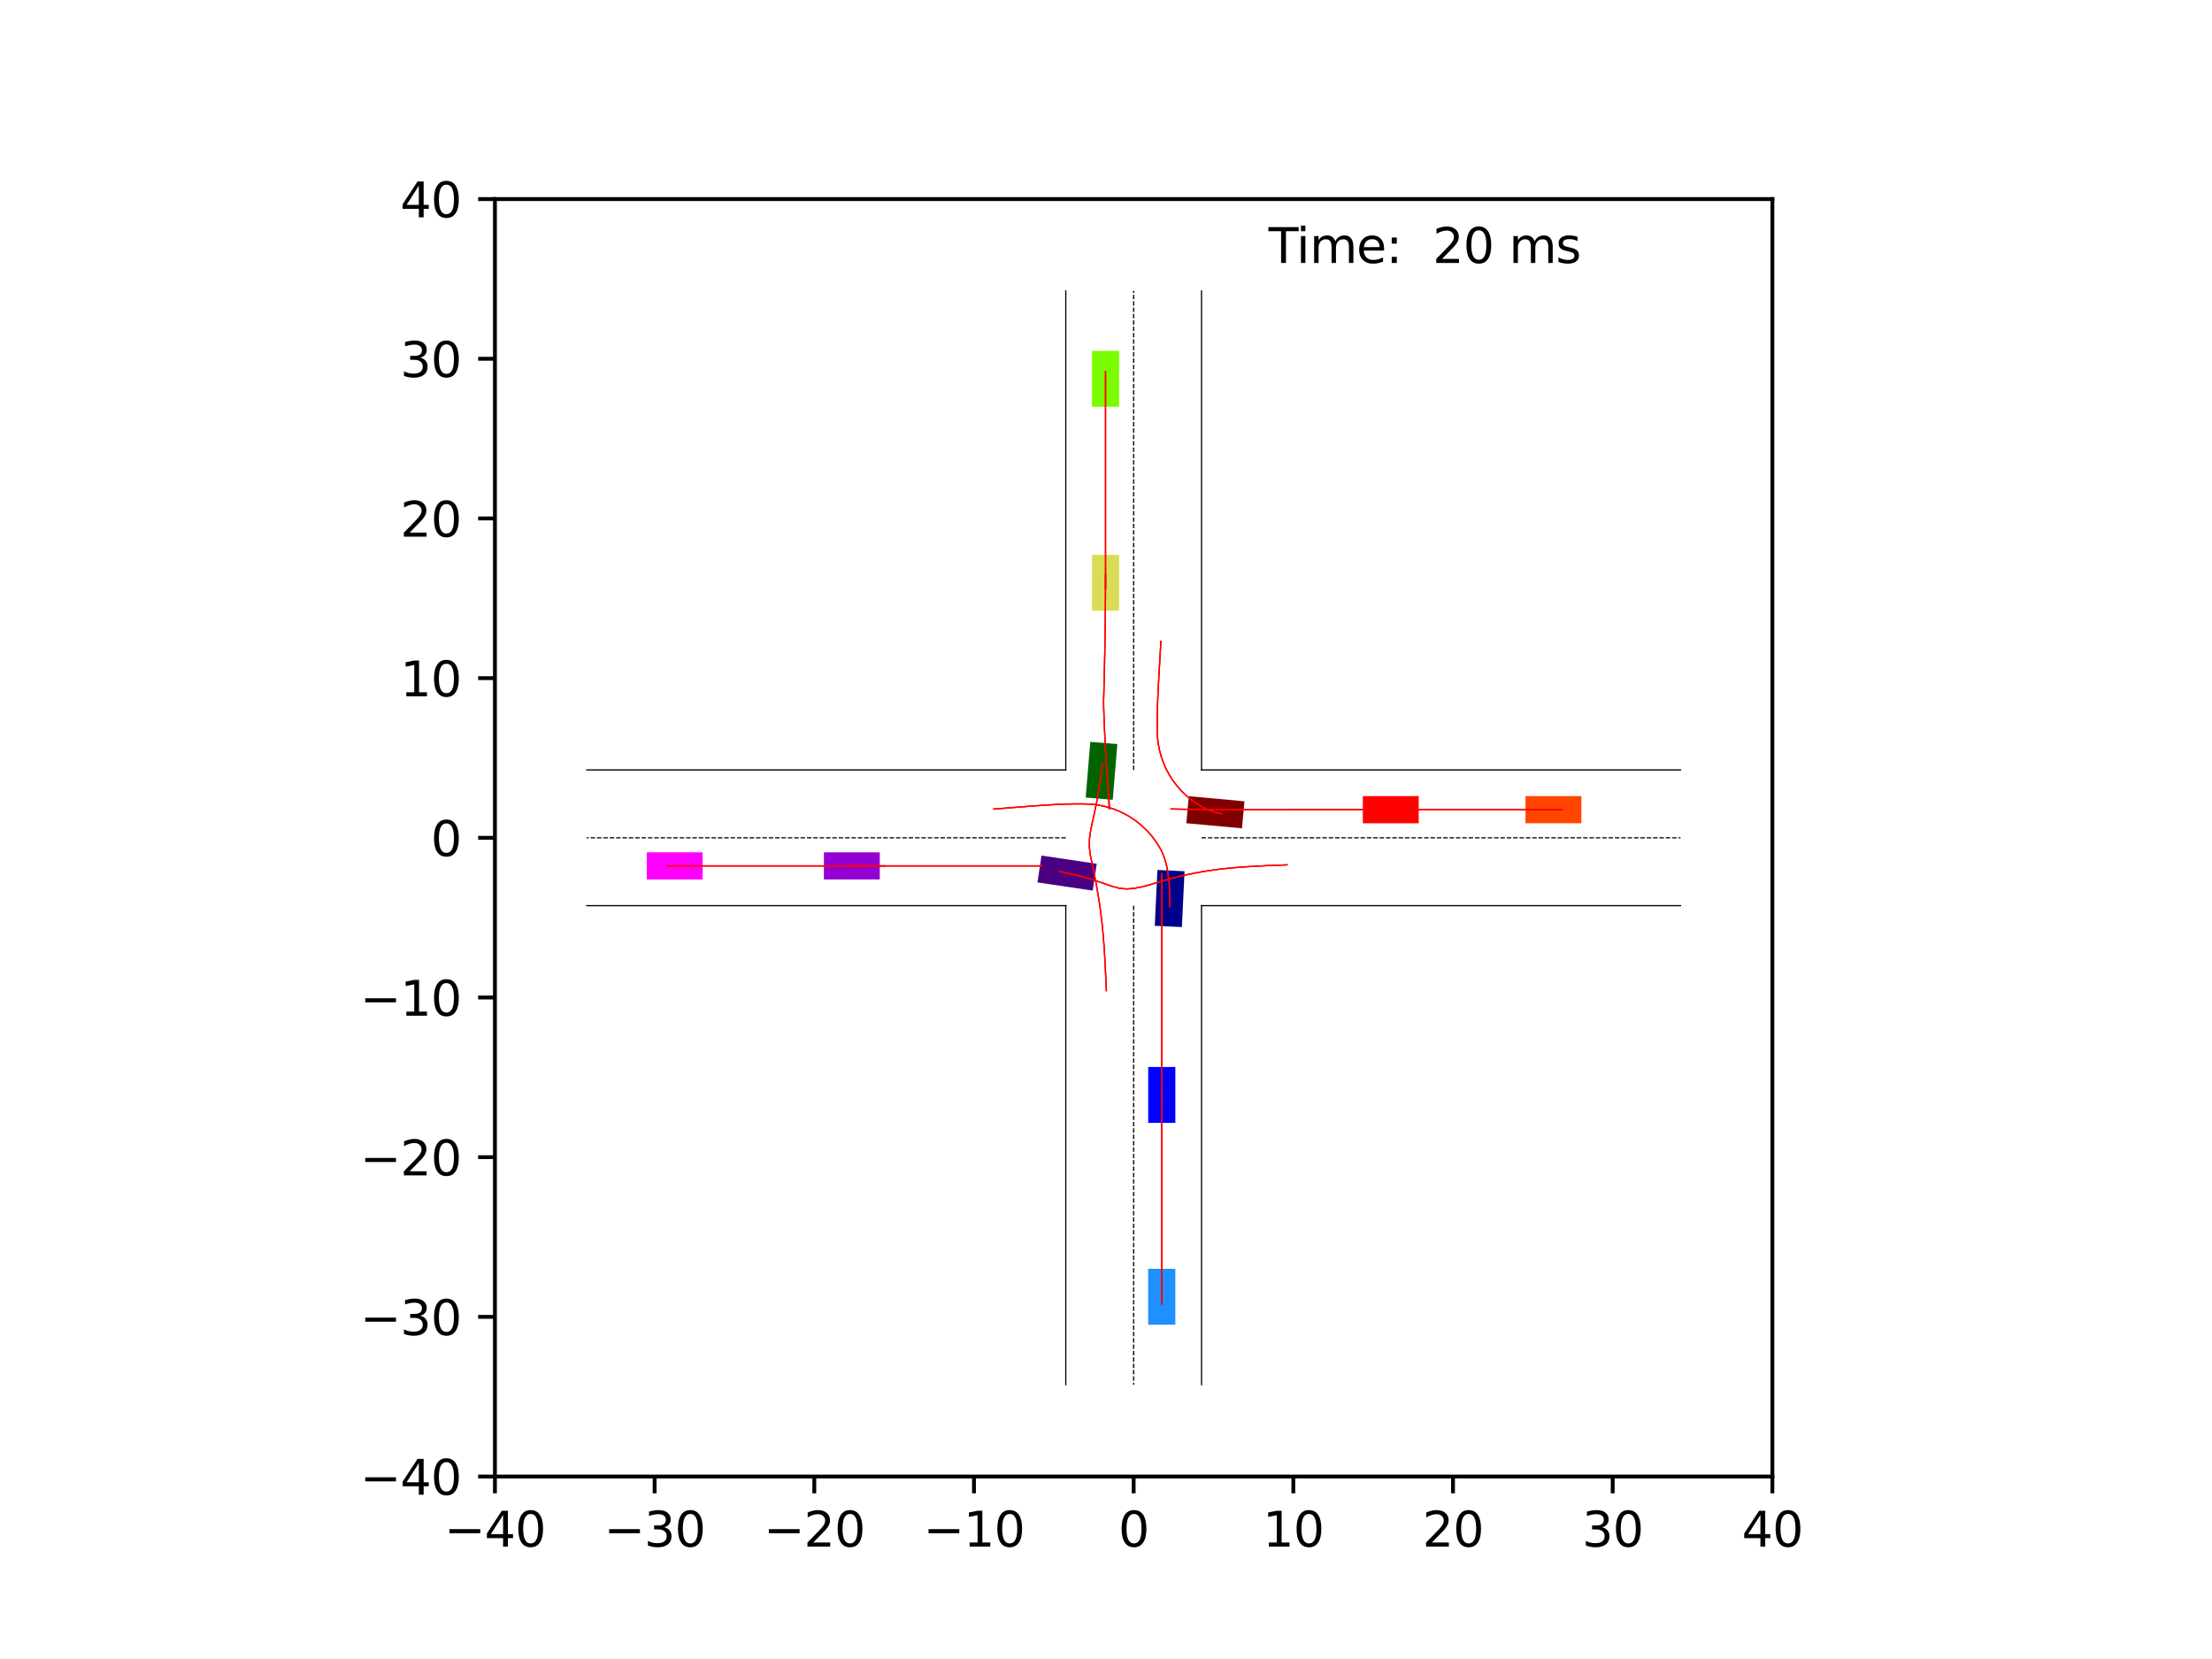 <?xml version="1.0" encoding="utf-8" standalone="no"?>
<!DOCTYPE svg PUBLIC "-//W3C//DTD SVG 1.1//EN"
  "http://www.w3.org/Graphics/SVG/1.1/DTD/svg11.dtd">
<svg xmlns:xlink="http://www.w3.org/1999/xlink" width="460.8pt" height="345.6pt" viewBox="0 0 460.8 345.6" xmlns="http://www.w3.org/2000/svg" version="1.1">
 <defs>
  <style type="text/css">*{stroke-linejoin: round; stroke-linecap: butt}</style>
 </defs>
 <g id="figure_1">
  <g id="patch_1">
   <path d="M 0 345.6 
L 460.8 345.6 
L 460.8 0 
L 0 0 
z
" style="fill: #ffffff"/>
  </g>
  <g id="axes_1">
   <g id="patch_2">
    <path d="M 103.104 307.584 
L 369.216 307.584 
L 369.216 41.472 
L 103.104 41.472 
z
" style="fill: #ffffff"/>
   </g>
   <g id="patch_3">
    <path d="M 246.208 193.126 
L 246.761 181.497 
L 241.112 181.228 
L 240.559 192.858 
z
" clip-path="url(#p0753c18b42)" style="fill: #00008b"/>
   </g>
   <g id="patch_4">
    <path d="M 259.244 166.923 
L 247.649 165.865 
L 247.136 171.497 
L 258.73 172.554 
z
" clip-path="url(#p0753c18b42)" style="fill: #800000"/>
   </g>
   <g id="patch_5">
    <path d="M 227.128 154.54 
L 226.167 166.143 
L 231.803 166.61 
L 232.764 155.007 
z
" clip-path="url(#p0753c18b42)" style="fill: #006400"/>
   </g>
   <g id="patch_6">
    <path d="M 216.125 183.821 
L 227.641 185.533 
L 228.473 179.939 
L 216.957 178.228 
z
" clip-path="url(#p0753c18b42)" style="fill: #4b0082"/>
   </g>
   <g id="patch_7">
    <path d="M 244.843 233.914 
L 244.843 222.271 
L 239.188 222.271 
L 239.188 233.914 
z
" clip-path="url(#p0753c18b42)" style="fill: #0000ff"/>
   </g>
   <g id="patch_8">
    <path d="M 295.545 165.845 
L 283.903 165.846 
L 283.904 171.501 
L 295.546 171.5 
z
" clip-path="url(#p0753c18b42)" style="fill: #ff0000"/>
   </g>
   <g id="patch_9">
    <path d="M 227.486 115.579 
L 227.462 127.221 
L 233.117 127.233 
L 233.141 115.591 
z
" clip-path="url(#p0753c18b42)" style="fill: #dbdc56"/>
   </g>
   <g id="patch_10">
    <path d="M 171.634 183.211 
L 183.276 183.211 
L 183.276 177.556 
L 171.634 177.556 
z
" clip-path="url(#p0753c18b42)" style="fill: #9400d3"/>
   </g>
   <g id="patch_11">
    <path d="M 244.843 275.958 
L 244.843 264.316 
L 239.188 264.316 
L 239.188 275.958 
z
" clip-path="url(#p0753c18b42)" style="fill: #1e90ff"/>
   </g>
   <g id="patch_12">
    <path d="M 329.426 165.845 
L 317.784 165.845 
L 317.784 171.5 
L 329.426 171.5 
z
" clip-path="url(#p0753c18b42)" style="fill: #ff4500"/>
   </g>
   <g id="patch_13">
    <path d="M 227.477 73.098 
L 227.477 84.74 
L 233.132 84.74 
L 233.132 73.098 
z
" clip-path="url(#p0753c18b42)" style="fill: #7cfc00"/>
   </g>
   <g id="patch_14">
    <path d="M 134.73 183.211 
L 146.372 183.211 
L 146.372 177.556 
L 134.73 177.556 
z
" clip-path="url(#p0753c18b42)" style="fill: #ff00ff"/>
   </g>
   <g id="matplotlib.axis_1">
    <g id="xtick_1">
     <g id="line2d_1">
      <defs>
       <path id="m4c97e1455d" d="M 0 0 
L 0 3.5 
" style="stroke: #000000; stroke-width: 0.8"/>
      </defs>
      <g>
       <use xlink:href="#m4c97e1455d" x="103.104" y="307.584" style="stroke: #000000; stroke-width: 0.8"/>
      </g>
     </g>
     <g id="text_1">
      <!-- −40 -->
      <g transform="translate(92.552 322.182) scale(0.1 -0.1)">
       <defs>
        <path id="DejaVuSans-2212" d="M 678 2272 
L 4684 2272 
L 4684 1741 
L 678 1741 
L 678 2272 
z
" transform="scale(0.016)"/>
        <path id="DejaVuSans-34" d="M 2419 4116 
L 825 1625 
L 2419 1625 
L 2419 4116 
z
M 2253 4666 
L 3047 4666 
L 3047 1625 
L 3713 1625 
L 3713 1100 
L 3047 1100 
L 3047 0 
L 2419 0 
L 2419 1100 
L 313 1100 
L 313 1709 
L 2253 4666 
z
" transform="scale(0.016)"/>
        <path id="DejaVuSans-30" d="M 2034 4250 
Q 1547 4250 1301 3770 
Q 1056 3291 1056 2328 
Q 1056 1369 1301 889 
Q 1547 409 2034 409 
Q 2525 409 2770 889 
Q 3016 1369 3016 2328 
Q 3016 3291 2770 3770 
Q 2525 4250 2034 4250 
z
M 2034 4750 
Q 2819 4750 3233 4129 
Q 3647 3509 3647 2328 
Q 3647 1150 3233 529 
Q 2819 -91 2034 -91 
Q 1250 -91 836 529 
Q 422 1150 422 2328 
Q 422 3509 836 4129 
Q 1250 4750 2034 4750 
z
" transform="scale(0.016)"/>
       </defs>
       <use xlink:href="#DejaVuSans-2212"/>
       <use xlink:href="#DejaVuSans-34" x="83.789"/>
       <use xlink:href="#DejaVuSans-30" x="147.412"/>
      </g>
     </g>
    </g>
    <g id="xtick_2">
     <g id="line2d_2">
      <g>
       <use xlink:href="#m4c97e1455d" x="136.368" y="307.584" style="stroke: #000000; stroke-width: 0.8"/>
      </g>
     </g>
     <g id="text_2">
      <!-- −30 -->
      <g transform="translate(125.816 322.182) scale(0.1 -0.1)">
       <defs>
        <path id="DejaVuSans-33" d="M 2597 2516 
Q 3050 2419 3304 2112 
Q 3559 1806 3559 1356 
Q 3559 666 3084 287 
Q 2609 -91 1734 -91 
Q 1441 -91 1130 -33 
Q 819 25 488 141 
L 488 750 
Q 750 597 1062 519 
Q 1375 441 1716 441 
Q 2309 441 2620 675 
Q 2931 909 2931 1356 
Q 2931 1769 2642 2001 
Q 2353 2234 1838 2234 
L 1294 2234 
L 1294 2753 
L 1863 2753 
Q 2328 2753 2575 2939 
Q 2822 3125 2822 3475 
Q 2822 3834 2567 4026 
Q 2313 4219 1838 4219 
Q 1578 4219 1281 4162 
Q 984 4106 628 3988 
L 628 4550 
Q 988 4650 1302 4700 
Q 1616 4750 1894 4750 
Q 2613 4750 3031 4423 
Q 3450 4097 3450 3541 
Q 3450 3153 3228 2886 
Q 3006 2619 2597 2516 
z
" transform="scale(0.016)"/>
       </defs>
       <use xlink:href="#DejaVuSans-2212"/>
       <use xlink:href="#DejaVuSans-33" x="83.789"/>
       <use xlink:href="#DejaVuSans-30" x="147.412"/>
      </g>
     </g>
    </g>
    <g id="xtick_3">
     <g id="line2d_3">
      <g>
       <use xlink:href="#m4c97e1455d" x="169.632" y="307.584" style="stroke: #000000; stroke-width: 0.8"/>
      </g>
     </g>
     <g id="text_3">
      <!-- −20 -->
      <g transform="translate(159.08 322.182) scale(0.1 -0.1)">
       <defs>
        <path id="DejaVuSans-32" d="M 1228 531 
L 3431 531 
L 3431 0 
L 469 0 
L 469 531 
Q 828 903 1448 1529 
Q 2069 2156 2228 2338 
Q 2531 2678 2651 2914 
Q 2772 3150 2772 3378 
Q 2772 3750 2511 3984 
Q 2250 4219 1831 4219 
Q 1534 4219 1204 4116 
Q 875 4013 500 3803 
L 500 4441 
Q 881 4594 1212 4672 
Q 1544 4750 1819 4750 
Q 2544 4750 2975 4387 
Q 3406 4025 3406 3419 
Q 3406 3131 3298 2873 
Q 3191 2616 2906 2266 
Q 2828 2175 2409 1742 
Q 1991 1309 1228 531 
z
" transform="scale(0.016)"/>
       </defs>
       <use xlink:href="#DejaVuSans-2212"/>
       <use xlink:href="#DejaVuSans-32" x="83.789"/>
       <use xlink:href="#DejaVuSans-30" x="147.412"/>
      </g>
     </g>
    </g>
    <g id="xtick_4">
     <g id="line2d_4">
      <g>
       <use xlink:href="#m4c97e1455d" x="202.896" y="307.584" style="stroke: #000000; stroke-width: 0.8"/>
      </g>
     </g>
     <g id="text_4">
      <!-- −10 -->
      <g transform="translate(192.344 322.182) scale(0.1 -0.1)">
       <defs>
        <path id="DejaVuSans-31" d="M 794 531 
L 1825 531 
L 1825 4091 
L 703 3866 
L 703 4441 
L 1819 4666 
L 2450 4666 
L 2450 531 
L 3481 531 
L 3481 0 
L 794 0 
L 794 531 
z
" transform="scale(0.016)"/>
       </defs>
       <use xlink:href="#DejaVuSans-2212"/>
       <use xlink:href="#DejaVuSans-31" x="83.789"/>
       <use xlink:href="#DejaVuSans-30" x="147.412"/>
      </g>
     </g>
    </g>
    <g id="xtick_5">
     <g id="line2d_5">
      <g>
       <use xlink:href="#m4c97e1455d" x="236.16" y="307.584" style="stroke: #000000; stroke-width: 0.8"/>
      </g>
     </g>
     <g id="text_5">
      <!-- 0 -->
      <g transform="translate(232.979 322.182) scale(0.1 -0.1)">
       <use xlink:href="#DejaVuSans-30"/>
      </g>
     </g>
    </g>
    <g id="xtick_6">
     <g id="line2d_6">
      <g>
       <use xlink:href="#m4c97e1455d" x="269.424" y="307.584" style="stroke: #000000; stroke-width: 0.8"/>
      </g>
     </g>
     <g id="text_6">
      <!-- 10 -->
      <g transform="translate(263.062 322.182) scale(0.1 -0.1)">
       <use xlink:href="#DejaVuSans-31"/>
       <use xlink:href="#DejaVuSans-30" x="63.623"/>
      </g>
     </g>
    </g>
    <g id="xtick_7">
     <g id="line2d_7">
      <g>
       <use xlink:href="#m4c97e1455d" x="302.688" y="307.584" style="stroke: #000000; stroke-width: 0.8"/>
      </g>
     </g>
     <g id="text_7">
      <!-- 20 -->
      <g transform="translate(296.325 322.182) scale(0.1 -0.1)">
       <use xlink:href="#DejaVuSans-32"/>
       <use xlink:href="#DejaVuSans-30" x="63.623"/>
      </g>
     </g>
    </g>
    <g id="xtick_8">
     <g id="line2d_8">
      <g>
       <use xlink:href="#m4c97e1455d" x="335.952" y="307.584" style="stroke: #000000; stroke-width: 0.8"/>
      </g>
     </g>
     <g id="text_8">
      <!-- 30 -->
      <g transform="translate(329.589 322.182) scale(0.1 -0.1)">
       <use xlink:href="#DejaVuSans-33"/>
       <use xlink:href="#DejaVuSans-30" x="63.623"/>
      </g>
     </g>
    </g>
    <g id="xtick_9">
     <g id="line2d_9">
      <g>
       <use xlink:href="#m4c97e1455d" x="369.216" y="307.584" style="stroke: #000000; stroke-width: 0.8"/>
      </g>
     </g>
     <g id="text_9">
      <!-- 40 -->
      <g transform="translate(362.853 322.182) scale(0.1 -0.1)">
       <use xlink:href="#DejaVuSans-34"/>
       <use xlink:href="#DejaVuSans-30" x="63.623"/>
      </g>
     </g>
    </g>
   </g>
   <g id="matplotlib.axis_2">
    <g id="ytick_1">
     <g id="line2d_10">
      <defs>
       <path id="m8a6c96bf66" d="M 0 0 
L -3.5 0 
" style="stroke: #000000; stroke-width: 0.8"/>
      </defs>
      <g>
       <use xlink:href="#m8a6c96bf66" x="103.104" y="307.584" style="stroke: #000000; stroke-width: 0.8"/>
      </g>
     </g>
     <g id="text_10">
      <!-- −40 -->
      <g transform="translate(74.999 311.383) scale(0.1 -0.1)">
       <use xlink:href="#DejaVuSans-2212"/>
       <use xlink:href="#DejaVuSans-34" x="83.789"/>
       <use xlink:href="#DejaVuSans-30" x="147.412"/>
      </g>
     </g>
    </g>
    <g id="ytick_2">
     <g id="line2d_11">
      <g>
       <use xlink:href="#m8a6c96bf66" x="103.104" y="274.32" style="stroke: #000000; stroke-width: 0.8"/>
      </g>
     </g>
     <g id="text_11">
      <!-- −30 -->
      <g transform="translate(74.999 278.119) scale(0.1 -0.1)">
       <use xlink:href="#DejaVuSans-2212"/>
       <use xlink:href="#DejaVuSans-33" x="83.789"/>
       <use xlink:href="#DejaVuSans-30" x="147.412"/>
      </g>
     </g>
    </g>
    <g id="ytick_3">
     <g id="line2d_12">
      <g>
       <use xlink:href="#m8a6c96bf66" x="103.104" y="241.056" style="stroke: #000000; stroke-width: 0.8"/>
      </g>
     </g>
     <g id="text_12">
      <!-- −20 -->
      <g transform="translate(74.999 244.855) scale(0.1 -0.1)">
       <use xlink:href="#DejaVuSans-2212"/>
       <use xlink:href="#DejaVuSans-32" x="83.789"/>
       <use xlink:href="#DejaVuSans-30" x="147.412"/>
      </g>
     </g>
    </g>
    <g id="ytick_4">
     <g id="line2d_13">
      <g>
       <use xlink:href="#m8a6c96bf66" x="103.104" y="207.792" style="stroke: #000000; stroke-width: 0.8"/>
      </g>
     </g>
     <g id="text_13">
      <!-- −10 -->
      <g transform="translate(74.999 211.591) scale(0.1 -0.1)">
       <use xlink:href="#DejaVuSans-2212"/>
       <use xlink:href="#DejaVuSans-31" x="83.789"/>
       <use xlink:href="#DejaVuSans-30" x="147.412"/>
      </g>
     </g>
    </g>
    <g id="ytick_5">
     <g id="line2d_14">
      <g>
       <use xlink:href="#m8a6c96bf66" x="103.104" y="174.528" style="stroke: #000000; stroke-width: 0.8"/>
      </g>
     </g>
     <g id="text_14">
      <!-- 0 -->
      <g transform="translate(89.742 178.327) scale(0.1 -0.1)">
       <use xlink:href="#DejaVuSans-30"/>
      </g>
     </g>
    </g>
    <g id="ytick_6">
     <g id="line2d_15">
      <g>
       <use xlink:href="#m8a6c96bf66" x="103.104" y="141.264" style="stroke: #000000; stroke-width: 0.8"/>
      </g>
     </g>
     <g id="text_15">
      <!-- 10 -->
      <g transform="translate(83.379 145.063) scale(0.1 -0.1)">
       <use xlink:href="#DejaVuSans-31"/>
       <use xlink:href="#DejaVuSans-30" x="63.623"/>
      </g>
     </g>
    </g>
    <g id="ytick_7">
     <g id="line2d_16">
      <g>
       <use xlink:href="#m8a6c96bf66" x="103.104" y="108" style="stroke: #000000; stroke-width: 0.8"/>
      </g>
     </g>
     <g id="text_16">
      <!-- 20 -->
      <g transform="translate(83.379 111.799) scale(0.1 -0.1)">
       <use xlink:href="#DejaVuSans-32"/>
       <use xlink:href="#DejaVuSans-30" x="63.623"/>
      </g>
     </g>
    </g>
    <g id="ytick_8">
     <g id="line2d_17">
      <g>
       <use xlink:href="#m8a6c96bf66" x="103.104" y="74.736" style="stroke: #000000; stroke-width: 0.8"/>
      </g>
     </g>
     <g id="text_17">
      <!-- 30 -->
      <g transform="translate(83.379 78.535) scale(0.1 -0.1)">
       <use xlink:href="#DejaVuSans-33"/>
       <use xlink:href="#DejaVuSans-30" x="63.623"/>
      </g>
     </g>
    </g>
    <g id="ytick_9">
     <g id="line2d_18">
      <g>
       <use xlink:href="#m8a6c96bf66" x="103.104" y="41.472" style="stroke: #000000; stroke-width: 0.8"/>
      </g>
     </g>
     <g id="text_18">
      <!-- 40 -->
      <g transform="translate(83.379 45.271) scale(0.1 -0.1)">
       <use xlink:href="#DejaVuSans-34"/>
       <use xlink:href="#DejaVuSans-30" x="63.623"/>
      </g>
     </g>
    </g>
   </g>
   <g id="line2d_19">
    <path d="M 250.297 288.457 
L 250.297 188.665 
" clip-path="url(#p0753c18b42)" style="fill: none; stroke: #000000; stroke-width: 0.25; stroke-linecap: square"/>
   </g>
   <g id="line2d_20">
    <path d="M 250.297 188.665 
L 350.089 188.665 
" clip-path="url(#p0753c18b42)" style="fill: none; stroke: #000000; stroke-width: 0.25; stroke-linecap: square"/>
   </g>
   <g id="line2d_21">
    <path d="M 350.089 160.391 
L 250.297 160.391 
" clip-path="url(#p0753c18b42)" style="fill: none; stroke: #000000; stroke-width: 0.25; stroke-linecap: square"/>
   </g>
   <g id="line2d_22">
    <path d="M 250.297 160.391 
L 250.297 60.599 
" clip-path="url(#p0753c18b42)" style="fill: none; stroke: #000000; stroke-width: 0.25; stroke-linecap: square"/>
   </g>
   <g id="line2d_23">
    <path d="M 222.023 60.599 
L 222.023 160.391 
" clip-path="url(#p0753c18b42)" style="fill: none; stroke: #000000; stroke-width: 0.25; stroke-linecap: square"/>
   </g>
   <g id="line2d_24">
    <path d="M 222.023 160.391 
L 122.231 160.391 
" clip-path="url(#p0753c18b42)" style="fill: none; stroke: #000000; stroke-width: 0.25; stroke-linecap: square"/>
   </g>
   <g id="line2d_25">
    <path d="M 122.231 188.665 
L 222.023 188.665 
" clip-path="url(#p0753c18b42)" style="fill: none; stroke: #000000; stroke-width: 0.25; stroke-linecap: square"/>
   </g>
   <g id="line2d_26">
    <path d="M 222.023 188.665 
L 222.023 288.457 
" clip-path="url(#p0753c18b42)" style="fill: none; stroke: #000000; stroke-width: 0.25; stroke-linecap: square"/>
   </g>
   <g id="line2d_27">
    <path d="M 250.297 174.528 
L 350.089 174.528 
" clip-path="url(#p0753c18b42)" style="fill: none; stroke-dasharray: 0.925,0.4; stroke-dashoffset: 0; stroke: #000000; stroke-width: 0.25"/>
   </g>
   <g id="line2d_28">
    <path d="M 236.16 160.391 
L 236.16 60.599 
" clip-path="url(#p0753c18b42)" style="fill: none; stroke-dasharray: 0.925,0.4; stroke-dashoffset: 0; stroke: #000000; stroke-width: 0.25"/>
   </g>
   <g id="line2d_29">
    <path d="M 222.023 174.528 
L 122.231 174.528 
" clip-path="url(#p0753c18b42)" style="fill: none; stroke-dasharray: 0.925,0.4; stroke-dashoffset: 0; stroke: #000000; stroke-width: 0.25"/>
   </g>
   <g id="line2d_30">
    <path d="M 236.16 188.665 
L 236.16 288.457 
" clip-path="url(#p0753c18b42)" style="fill: none; stroke-dasharray: 0.925,0.4; stroke-dashoffset: 0; stroke: #000000; stroke-width: 0.25"/>
   </g>
   <g id="line2d_31">
    <path d="M 243.636 188.864 
L 243.663 187.177 
L 243.639 185.489 
L 243.543 183.802 
L 243.355 182.121 
L 243.052 180.456 
L 242.605 178.824 
L 241.974 177.252 
L 241.122 175.789 
L 240.139 174.412 
L 239.033 173.133 
L 237.814 171.962 
L 236.493 170.909 
L 235.081 169.983 
L 233.59 169.193 
L 232.033 168.545 
L 230.424 168.045 
L 228.777 167.696 
L 227.106 167.5 
L 225.425 167.458 
L 223.745 167.462 
L 222.067 167.502 
L 220.391 167.572 
L 218.717 167.664 
L 217.045 167.773 
L 215.374 167.893 
L 213.704 168.019 
L 212.035 168.149 
L 210.366 168.28 
L 208.698 168.411 
L 207.03 168.546 
" clip-path="url(#p0753c18b42)" style="fill: none; stroke: #ff0000; stroke-opacity: 0.2; stroke-width: 0.25; stroke-linecap: square"/>
   </g>
   <g id="line2d_32">
    <path d="M 243.636 188.864 
L 243.662 187.177 
L 243.638 185.489 
L 243.542 183.802 
L 243.354 182.121 
L 243.051 180.456 
L 242.604 178.824 
L 241.973 177.252 
L 241.121 175.789 
L 240.138 174.412 
L 239.032 173.133 
L 237.813 171.962 
L 236.492 170.91 
L 235.08 169.984 
L 233.589 169.194 
L 232.032 168.546 
L 230.423 168.045 
L 228.776 167.696 
L 227.105 167.501 
L 225.424 167.458 
L 223.744 167.462 
L 222.066 167.501 
L 220.39 167.571 
L 218.716 167.663 
L 217.044 167.771 
L 215.373 167.89 
L 213.703 168.016 
L 212.034 168.145 
L 210.366 168.276 
L 208.697 168.406 
L 207.029 168.54 
" clip-path="url(#p0753c18b42)" style="fill: none; stroke: #ff0000; stroke-opacity: 0.4; stroke-width: 0.25; stroke-linecap: square"/>
   </g>
   <g id="line2d_33">
    <path d="M 243.636 188.864 
L 243.661 187.177 
L 243.638 185.489 
L 243.542 183.802 
L 243.354 182.121 
L 243.05 180.456 
L 242.604 178.823 
L 241.973 177.252 
L 241.122 175.789 
L 240.139 174.411 
L 239.033 173.132 
L 237.814 171.961 
L 236.493 170.91 
L 235.08 169.985 
L 233.588 169.196 
L 232.031 168.548 
L 230.422 168.048 
L 228.775 167.698 
L 227.104 167.502 
L 225.424 167.46 
L 223.744 167.463 
L 222.066 167.502 
L 220.39 167.572 
L 218.716 167.663 
L 217.044 167.771 
L 215.373 167.89 
L 213.703 168.016 
L 212.034 168.146 
L 210.366 168.276 
L 208.698 168.407 
L 207.03 168.539 
" clip-path="url(#p0753c18b42)" style="fill: none; stroke: #ff0000; stroke-opacity: 0.6; stroke-width: 0.25; stroke-linecap: square"/>
   </g>
   <g id="line2d_34">
    <path d="M 243.636 188.864 
L 243.661 187.177 
L 243.637 185.489 
L 243.541 183.802 
L 243.353 182.121 
L 243.05 180.456 
L 242.603 178.823 
L 241.972 177.252 
L 241.121 175.789 
L 240.139 174.411 
L 239.033 173.132 
L 237.814 171.961 
L 236.492 170.91 
L 235.078 169.986 
L 233.587 169.197 
L 232.03 168.55 
L 230.421 168.048 
L 228.774 167.698 
L 227.103 167.502 
L 225.423 167.46 
L 223.743 167.463 
L 222.065 167.503 
L 220.389 167.572 
L 218.715 167.663 
L 217.043 167.771 
L 215.373 167.89 
L 213.703 168.016 
L 212.034 168.145 
L 210.366 168.276 
L 208.697 168.406 
L 207.029 168.539 
" clip-path="url(#p0753c18b42)" style="fill: none; stroke: #ff0000; stroke-opacity: 0.8; stroke-width: 0.25; stroke-linecap: square"/>
   </g>
   <g id="line2d_35">
    <path d="M 243.636 188.864 
L 243.66 187.177 
L 243.636 185.489 
L 243.54 183.802 
L 243.352 182.121 
L 243.049 180.456 
L 242.603 178.823 
L 241.972 177.252 
L 241.121 175.789 
L 240.138 174.411 
L 239.032 173.132 
L 237.814 171.961 
L 236.492 170.909 
L 235.079 169.984 
L 233.588 169.194 
L 232.031 168.547 
L 230.423 168.046 
L 228.776 167.696 
L 227.105 167.5 
L 225.424 167.459 
L 223.744 167.462 
L 222.066 167.501 
L 220.391 167.57 
L 218.717 167.662 
L 217.045 167.77 
L 215.374 167.889 
L 213.705 168.015 
L 212.036 168.145 
L 210.367 168.275 
L 208.699 168.406 
L 207.031 168.539 
" clip-path="url(#p0753c18b42)" style="fill: none; stroke: #ff0000; stroke-width: 0.25; stroke-linecap: square"/>
   </g>
   <g id="line2d_36">
    <path d="M 254.565 169.534 
L 253.188 169.217 
L 251.843 168.789 
L 250.567 168.19 
L 249.357 167.467 
L 248.208 166.654 
L 247.126 165.755 
L 246.117 164.775 
L 245.187 163.721 
L 244.34 162.598 
L 243.583 161.412 
L 242.919 160.172 
L 242.353 158.883 
L 241.887 157.554 
L 241.524 156.192 
L 241.268 154.805 
L 241.119 153.402 
L 241.079 151.989 
L 241.071 150.576 
L 241.079 149.161 
L 241.106 147.745 
L 241.15 146.329 
L 241.207 144.913 
L 241.274 143.496 
L 241.348 142.079 
L 241.426 140.661 
L 241.507 139.243 
L 241.588 137.825 
L 241.67 136.406 
L 241.752 134.988 
L 241.836 133.569 
" clip-path="url(#p0753c18b42)" style="fill: none; stroke: #ff0000; stroke-opacity: 0.2; stroke-width: 0.25; stroke-linecap: square"/>
   </g>
   <g id="line2d_37">
    <path d="M 254.565 169.534 
L 253.188 169.215 
L 251.843 168.787 
L 250.567 168.189 
L 249.357 167.467 
L 248.208 166.654 
L 247.126 165.754 
L 246.117 164.775 
L 245.187 163.72 
L 244.341 162.597 
L 243.584 161.411 
L 242.921 160.171 
L 242.355 158.882 
L 241.889 157.553 
L 241.527 156.191 
L 241.271 154.804 
L 241.123 153.4 
L 241.084 151.988 
L 241.077 150.574 
L 241.084 149.16 
L 241.112 147.744 
L 241.157 146.328 
L 241.214 144.912 
L 241.281 143.495 
L 241.355 142.078 
L 241.433 140.66 
L 241.514 139.242 
L 241.596 137.824 
L 241.678 136.406 
L 241.76 134.987 
L 241.844 133.568 
" clip-path="url(#p0753c18b42)" style="fill: none; stroke: #ff0000; stroke-opacity: 0.4; stroke-width: 0.25; stroke-linecap: square"/>
   </g>
   <g id="line2d_38">
    <path d="M 254.565 169.534 
L 253.189 169.214 
L 251.844 168.786 
L 250.567 168.188 
L 249.358 167.465 
L 248.209 166.652 
L 247.126 165.754 
L 246.117 164.774 
L 245.186 163.72 
L 244.339 162.598 
L 243.581 161.413 
L 242.917 160.173 
L 242.35 158.885 
L 241.885 157.555 
L 241.523 156.193 
L 241.268 154.806 
L 241.12 153.403 
L 241.082 151.991 
L 241.074 150.577 
L 241.082 149.162 
L 241.109 147.747 
L 241.154 146.331 
L 241.211 144.914 
L 241.278 143.497 
L 241.351 142.08 
L 241.43 140.663 
L 241.51 139.245 
L 241.592 137.827 
L 241.674 136.408 
L 241.756 134.989 
L 241.839 133.571 
" clip-path="url(#p0753c18b42)" style="fill: none; stroke: #ff0000; stroke-opacity: 0.6; stroke-width: 0.25; stroke-linecap: square"/>
   </g>
   <g id="line2d_39">
    <path d="M 254.565 169.534 
L 253.189 169.212 
L 251.844 168.784 
L 250.567 168.186 
L 249.358 167.463 
L 248.209 166.65 
L 247.127 165.751 
L 246.117 164.772 
L 245.186 163.719 
L 244.339 162.596 
L 243.581 161.412 
L 242.917 160.172 
L 242.35 158.883 
L 241.884 157.554 
L 241.522 156.192 
L 241.267 154.805 
L 241.121 153.402 
L 241.082 151.99 
L 241.075 150.576 
L 241.082 149.161 
L 241.11 147.746 
L 241.154 146.33 
L 241.211 144.913 
L 241.278 143.496 
L 241.352 142.079 
L 241.43 140.662 
L 241.511 139.244 
L 241.593 137.825 
L 241.675 136.407 
L 241.757 134.988 
L 241.84 133.57 
" clip-path="url(#p0753c18b42)" style="fill: none; stroke: #ff0000; stroke-opacity: 0.8; stroke-width: 0.25; stroke-linecap: square"/>
   </g>
   <g id="line2d_40">
    <path d="M 254.565 169.534 
L 253.19 169.21 
L 251.844 168.782 
L 250.567 168.185 
L 249.358 167.463 
L 248.209 166.649 
L 247.127 165.751 
L 246.118 164.771 
L 245.187 163.717 
L 244.341 162.594 
L 243.583 161.409 
L 242.919 160.169 
L 242.352 158.881 
L 241.886 157.552 
L 241.524 156.19 
L 241.268 154.803 
L 241.12 153.4 
L 241.081 151.988 
L 241.074 150.574 
L 241.081 149.16 
L 241.108 147.744 
L 241.152 146.328 
L 241.209 144.912 
L 241.276 143.495 
L 241.35 142.078 
L 241.428 140.66 
L 241.509 139.242 
L 241.59 137.824 
L 241.672 136.405 
L 241.754 134.987 
L 241.837 133.568 
" clip-path="url(#p0753c18b42)" style="fill: none; stroke: #ff0000; stroke-width: 0.25; stroke-linecap: square"/>
   </g>
   <g id="line2d_41">
    <path d="M 229.656 158.996 
L 229.468 160.575 
L 229.269 162.153 
L 229.041 163.728 
L 228.783 165.298 
L 228.497 166.864 
L 228.184 168.425 
L 227.849 169.983 
L 227.499 171.539 
L 227.182 173.103 
L 226.965 174.685 
L 226.916 176.282 
L 227.081 177.872 
L 227.408 179.437 
L 227.739 181.001 
L 228.055 182.568 
L 228.356 184.137 
L 228.638 185.71 
L 228.9 187.286 
L 229.138 188.866 
L 229.352 190.449 
L 229.54 192.034 
L 229.705 193.623 
L 229.849 195.213 
L 229.973 196.805 
L 230.08 198.398 
L 230.174 199.991 
L 230.258 201.586 
L 230.335 203.18 
L 230.408 204.775 
L 230.48 206.37 
" clip-path="url(#p0753c18b42)" style="fill: none; stroke: #ff0000; stroke-opacity: 0.2; stroke-width: 0.25; stroke-linecap: square"/>
   </g>
   <g id="line2d_42">
    <path d="M 229.656 158.996 
L 229.467 160.575 
L 229.269 162.153 
L 229.041 163.728 
L 228.784 165.298 
L 228.498 166.864 
L 228.186 168.426 
L 227.853 169.984 
L 227.503 171.54 
L 227.187 173.104 
L 226.969 174.686 
L 226.92 176.283 
L 227.085 177.873 
L 227.411 179.438 
L 227.741 181.002 
L 228.057 182.568 
L 228.357 184.138 
L 228.639 185.711 
L 228.9 187.287 
L 229.139 188.867 
L 229.352 190.45 
L 229.54 192.035 
L 229.705 193.624 
L 229.847 195.214 
L 229.971 196.806 
L 230.078 198.399 
L 230.172 199.993 
L 230.255 201.587 
L 230.332 203.182 
L 230.404 204.776 
L 230.475 206.371 
" clip-path="url(#p0753c18b42)" style="fill: none; stroke: #ff0000; stroke-opacity: 0.4; stroke-width: 0.25; stroke-linecap: square"/>
   </g>
   <g id="line2d_43">
    <path d="M 229.656 158.996 
L 229.466 160.575 
L 229.268 162.153 
L 229.04 163.728 
L 228.783 165.298 
L 228.498 166.864 
L 228.186 168.426 
L 227.852 169.984 
L 227.503 171.54 
L 227.186 173.104 
L 226.969 174.686 
L 226.92 176.283 
L 227.084 177.873 
L 227.41 179.438 
L 227.74 181.002 
L 228.056 182.569 
L 228.356 184.138 
L 228.638 185.711 
L 228.9 187.287 
L 229.138 188.867 
L 229.351 190.45 
L 229.54 192.036 
L 229.705 193.624 
L 229.848 195.214 
L 229.972 196.806 
L 230.079 198.399 
L 230.173 199.993 
L 230.257 201.587 
L 230.334 203.181 
L 230.406 204.776 
L 230.478 206.371 
" clip-path="url(#p0753c18b42)" style="fill: none; stroke: #ff0000; stroke-opacity: 0.6; stroke-width: 0.25; stroke-linecap: square"/>
   </g>
   <g id="line2d_44">
    <path d="M 229.656 158.996 
L 229.466 160.575 
L 229.267 162.153 
L 229.04 163.728 
L 228.783 165.298 
L 228.498 166.864 
L 228.187 168.426 
L 227.853 169.984 
L 227.504 171.54 
L 227.188 173.104 
L 226.97 174.686 
L 226.921 176.283 
L 227.085 177.873 
L 227.41 179.438 
L 227.741 181.002 
L 228.057 182.569 
L 228.357 184.139 
L 228.639 185.712 
L 228.9 187.288 
L 229.138 188.867 
L 229.352 190.45 
L 229.54 192.036 
L 229.705 193.624 
L 229.848 195.215 
L 229.971 196.806 
L 230.079 198.399 
L 230.173 199.993 
L 230.256 201.587 
L 230.333 203.182 
L 230.405 204.776 
L 230.477 206.371 
" clip-path="url(#p0753c18b42)" style="fill: none; stroke: #ff0000; stroke-opacity: 0.8; stroke-width: 0.25; stroke-linecap: square"/>
   </g>
   <g id="line2d_45">
    <path d="M 229.656 158.996 
L 229.465 160.575 
L 229.267 162.153 
L 229.039 163.728 
L 228.783 165.298 
L 228.497 166.864 
L 228.186 168.426 
L 227.852 169.984 
L 227.504 171.54 
L 227.187 173.104 
L 226.969 174.686 
L 226.92 176.283 
L 227.084 177.873 
L 227.409 179.438 
L 227.74 181.002 
L 228.056 182.569 
L 228.356 184.139 
L 228.638 185.712 
L 228.899 187.288 
L 229.138 188.867 
L 229.351 190.45 
L 229.539 192.036 
L 229.704 193.624 
L 229.847 195.215 
L 229.971 196.806 
L 230.079 198.399 
L 230.173 199.993 
L 230.256 201.587 
L 230.333 203.182 
L 230.406 204.777 
L 230.477 206.371 
" clip-path="url(#p0753c18b42)" style="fill: none; stroke: #ff0000; stroke-width: 0.25; stroke-linecap: square"/>
   </g>
   <g id="line2d_46">
    <path d="M 220.727 181.544 
L 222.3 181.876 
L 223.871 182.224 
L 225.432 182.619 
L 226.982 183.059 
L 228.521 183.544 
L 230.048 184.067 
L 231.572 184.604 
L 233.135 185.021 
L 234.745 185.192 
L 236.357 185.039 
L 237.948 184.742 
L 239.508 184.307 
L 241.052 183.823 
L 242.606 183.376 
L 244.167 182.956 
L 245.735 182.564 
L 247.309 182.205 
L 248.889 181.88 
L 250.476 181.59 
L 252.068 181.337 
L 253.665 181.119 
L 255.265 180.934 
L 256.868 180.777 
L 258.473 180.646 
L 260.079 180.536 
L 261.685 180.443 
L 263.292 180.362 
L 264.9 180.29 
L 266.507 180.223 
L 268.115 180.157 
" clip-path="url(#p0753c18b42)" style="fill: none; stroke: #ff0000; stroke-opacity: 0.2; stroke-width: 0.25; stroke-linecap: square"/>
   </g>
   <g id="line2d_47">
    <path d="M 220.727 181.544 
L 222.3 181.877 
L 223.871 182.226 
L 225.432 182.62 
L 226.982 183.061 
L 228.52 183.546 
L 230.048 184.069 
L 231.572 184.607 
L 233.135 185.024 
L 234.744 185.195 
L 236.356 185.042 
L 237.948 184.746 
L 239.508 184.31 
L 241.052 183.826 
L 242.606 183.378 
L 244.167 182.958 
L 245.734 182.566 
L 247.309 182.206 
L 248.889 181.881 
L 250.476 181.591 
L 252.068 181.337 
L 253.665 181.119 
L 255.265 180.933 
L 256.868 180.776 
L 258.473 180.645 
L 260.079 180.535 
L 261.686 180.441 
L 263.293 180.361 
L 264.901 180.289 
L 266.508 180.221 
L 268.116 180.155 
" clip-path="url(#p0753c18b42)" style="fill: none; stroke: #ff0000; stroke-opacity: 0.4; stroke-width: 0.25; stroke-linecap: square"/>
   </g>
   <g id="line2d_48">
    <path d="M 220.727 181.544 
L 222.3 181.878 
L 223.87 182.227 
L 225.431 182.622 
L 226.982 183.063 
L 228.52 183.547 
L 230.048 184.07 
L 231.572 184.607 
L 233.135 185.024 
L 234.744 185.196 
L 236.357 185.042 
L 237.949 184.747 
L 239.508 184.311 
L 241.052 183.827 
L 242.606 183.379 
L 244.167 182.958 
L 245.735 182.566 
L 247.309 182.206 
L 248.89 181.881 
L 250.476 181.59 
L 252.069 181.337 
L 253.666 181.118 
L 255.266 180.933 
L 256.869 180.776 
L 258.474 180.644 
L 260.08 180.534 
L 261.686 180.441 
L 263.294 180.361 
L 264.901 180.289 
L 266.509 180.222 
L 268.117 180.156 
" clip-path="url(#p0753c18b42)" style="fill: none; stroke: #ff0000; stroke-opacity: 0.6; stroke-width: 0.25; stroke-linecap: square"/>
   </g>
   <g id="line2d_49">
    <path d="M 220.727 181.544 
L 222.299 181.879 
L 223.87 182.228 
L 225.431 182.622 
L 226.981 183.063 
L 228.52 183.548 
L 230.048 184.071 
L 231.572 184.607 
L 233.135 185.024 
L 234.745 185.195 
L 236.357 185.042 
L 237.949 184.746 
L 239.508 184.31 
L 241.052 183.826 
L 242.606 183.378 
L 244.167 182.957 
L 245.735 182.565 
L 247.309 182.205 
L 248.89 181.88 
L 250.476 181.589 
L 252.069 181.336 
L 253.665 181.117 
L 255.266 180.932 
L 256.869 180.775 
L 258.473 180.644 
L 260.079 180.534 
L 261.686 180.441 
L 263.293 180.36 
L 264.901 180.289 
L 266.509 180.222 
L 268.116 180.156 
" clip-path="url(#p0753c18b42)" style="fill: none; stroke: #ff0000; stroke-opacity: 0.8; stroke-width: 0.25; stroke-linecap: square"/>
   </g>
   <g id="line2d_50">
    <path d="M 220.727 181.544 
L 222.299 181.88 
L 223.87 182.229 
L 225.431 182.623 
L 226.981 183.064 
L 228.52 183.549 
L 230.047 184.072 
L 231.572 184.609 
L 233.135 185.025 
L 234.745 185.196 
L 236.357 185.043 
L 237.949 184.747 
L 239.508 184.311 
L 241.052 183.827 
L 242.606 183.378 
L 244.167 182.958 
L 245.735 182.566 
L 247.309 182.206 
L 248.89 181.88 
L 250.476 181.59 
L 252.069 181.336 
L 253.665 181.118 
L 255.266 180.932 
L 256.869 180.776 
L 258.474 180.644 
L 260.08 180.534 
L 261.686 180.441 
L 263.294 180.361 
L 264.901 180.289 
L 266.509 180.222 
L 268.116 180.156 
" clip-path="url(#p0753c18b42)" style="fill: none; stroke: #ff0000; stroke-width: 0.25; stroke-linecap: square"/>
   </g>
   <g id="line2d_51">
    <path d="M 242.016 229.697 
L 242.016 228.093 
L 242.016 226.49 
L 242.016 224.888 
L 242.015 223.288 
L 242.015 221.688 
L 242.015 220.09 
L 242.015 218.493 
L 242.015 216.898 
L 242.015 215.303 
L 242.014 213.71 
L 242.014 212.118 
L 242.014 210.527 
L 242.014 208.937 
L 242.014 207.349 
L 242.014 205.762 
L 242.013 204.176 
L 242.013 202.591 
L 242.013 201.008 
L 242.014 199.426 
L 242.014 197.844 
L 242.014 196.264 
L 242.015 194.684 
L 242.016 193.106 
L 242.017 191.528 
L 242.018 189.951 
L 242.02 188.375 
L 242.023 186.799 
L 242.025 185.223 
L 242.029 183.648 
L 242.033 182.072 
" clip-path="url(#p0753c18b42)" style="fill: none; stroke: #ff0000; stroke-opacity: 0.2; stroke-width: 0.25; stroke-linecap: square"/>
   </g>
   <g id="line2d_52">
    <path d="M 242.016 229.697 
L 242.016 228.093 
L 242.016 226.49 
L 242.016 224.888 
L 242.016 223.287 
L 242.016 221.687 
L 242.016 220.088 
L 242.016 218.49 
L 242.016 216.893 
L 242.016 215.297 
L 242.016 213.702 
L 242.016 212.108 
L 242.016 210.515 
L 242.016 208.924 
L 242.016 207.333 
L 242.016 205.743 
L 242.016 204.155 
L 242.016 202.567 
L 242.015 200.981 
L 242.015 199.395 
L 242.015 197.811 
L 242.015 196.227 
L 242.015 194.644 
L 242.015 193.062 
L 242.015 191.48 
L 242.015 189.899 
L 242.015 188.319 
L 242.015 186.739 
L 242.015 185.159 
L 242.015 183.579 
L 242.015 182 
" clip-path="url(#p0753c18b42)" style="fill: none; stroke: #ff0000; stroke-opacity: 0.4; stroke-width: 0.25; stroke-linecap: square"/>
   </g>
   <g id="line2d_53">
    <path d="M 242.016 229.697 
L 242.016 228.093 
L 242.016 226.49 
L 242.016 224.888 
L 242.016 223.287 
L 242.016 221.687 
L 242.016 220.089 
L 242.016 218.491 
L 242.015 216.895 
L 242.015 215.299 
L 242.015 213.705 
L 242.015 212.112 
L 242.015 210.52 
L 242.015 208.929 
L 242.015 207.339 
L 242.015 205.751 
L 242.015 204.163 
L 242.015 202.577 
L 242.015 200.992 
L 242.015 199.407 
L 242.015 197.824 
L 242.015 196.242 
L 242.015 194.66 
L 242.016 193.079 
L 242.016 191.499 
L 242.016 189.92 
L 242.017 188.341 
L 242.018 186.763 
L 242.019 185.184 
L 242.02 183.606 
L 242.021 182.028 
" clip-path="url(#p0753c18b42)" style="fill: none; stroke: #ff0000; stroke-opacity: 0.6; stroke-width: 0.25; stroke-linecap: square"/>
   </g>
   <g id="line2d_54">
    <path d="M 242.016 229.697 
L 242.016 228.093 
L 242.016 226.49 
L 242.016 224.888 
L 242.016 223.287 
L 242.016 221.687 
L 242.016 220.088 
L 242.016 218.491 
L 242.016 216.894 
L 242.016 215.299 
L 242.016 213.704 
L 242.016 212.111 
L 242.015 210.519 
L 242.015 208.928 
L 242.015 207.338 
L 242.015 205.749 
L 242.015 204.162 
L 242.015 202.575 
L 242.015 200.99 
L 242.015 199.405 
L 242.015 197.821 
L 242.016 196.239 
L 242.016 194.657 
L 242.016 193.076 
L 242.016 191.496 
L 242.016 189.916 
L 242.017 188.337 
L 242.017 186.758 
L 242.018 185.179 
L 242.019 183.601 
L 242.019 182.023 
" clip-path="url(#p0753c18b42)" style="fill: none; stroke: #ff0000; stroke-opacity: 0.8; stroke-width: 0.25; stroke-linecap: square"/>
   </g>
   <g id="line2d_55">
    <path d="M 242.016 229.697 
L 242.016 228.093 
L 242.016 226.49 
L 242.016 224.888 
L 242.016 223.287 
L 242.016 221.687 
L 242.016 220.089 
L 242.016 218.491 
L 242.016 216.895 
L 242.016 215.299 
L 242.015 213.705 
L 242.015 212.112 
L 242.015 210.52 
L 242.015 208.929 
L 242.015 207.339 
L 242.015 205.751 
L 242.015 204.163 
L 242.015 202.577 
L 242.015 200.992 
L 242.015 199.407 
L 242.015 197.824 
L 242.015 196.241 
L 242.016 194.66 
L 242.016 193.079 
L 242.016 191.499 
L 242.017 189.92 
L 242.017 188.341 
L 242.018 186.762 
L 242.019 185.184 
L 242.019 183.606 
L 242.021 182.028 
" clip-path="url(#p0753c18b42)" style="fill: none; stroke: #ff0000; stroke-width: 0.25; stroke-linecap: square"/>
   </g>
   <g id="line2d_56">
    <path d="M 291.329 168.672 
L 289.725 168.673 
L 288.123 168.674 
L 286.523 168.675 
L 284.925 168.676 
L 283.33 168.677 
L 281.736 168.679 
L 280.144 168.68 
L 278.555 168.682 
L 276.968 168.684 
L 275.383 168.686 
L 273.8 168.687 
L 272.219 168.689 
L 270.641 168.691 
L 269.064 168.693 
L 267.49 168.694 
L 265.918 168.695 
L 264.348 168.696 
L 262.779 168.695 
L 261.213 168.694 
L 259.649 168.691 
L 258.086 168.686 
L 256.525 168.68 
L 254.966 168.67 
L 253.408 168.659 
L 251.851 168.643 
L 250.295 168.624 
L 248.741 168.601 
L 247.187 168.572 
L 245.633 168.539 
L 244.08 168.499 
" clip-path="url(#p0753c18b42)" style="fill: none; stroke: #ff0000; stroke-opacity: 0.2; stroke-width: 0.25; stroke-linecap: square"/>
   </g>
   <g id="line2d_57">
    <path d="M 291.329 168.672 
L 289.725 168.673 
L 288.122 168.673 
L 286.521 168.674 
L 284.922 168.675 
L 283.324 168.676 
L 281.727 168.677 
L 280.132 168.678 
L 278.539 168.679 
L 276.947 168.681 
L 275.357 168.682 
L 273.768 168.684 
L 272.181 168.685 
L 270.595 168.687 
L 269.011 168.689 
L 267.429 168.69 
L 265.848 168.691 
L 264.269 168.692 
L 262.691 168.692 
L 261.114 168.691 
L 259.539 168.689 
L 257.965 168.687 
L 256.392 168.682 
L 254.821 168.676 
L 253.25 168.668 
L 251.681 168.657 
L 250.112 168.643 
L 248.543 168.626 
L 246.976 168.605 
L 245.408 168.581 
L 243.841 168.552 
" clip-path="url(#p0753c18b42)" style="fill: none; stroke: #ff0000; stroke-opacity: 0.4; stroke-width: 0.25; stroke-linecap: square"/>
   </g>
   <g id="line2d_58">
    <path d="M 291.329 168.672 
L 289.725 168.673 
L 288.123 168.674 
L 286.522 168.675 
L 284.924 168.676 
L 283.328 168.677 
L 281.734 168.678 
L 280.141 168.68 
L 278.551 168.682 
L 276.962 168.684 
L 275.376 168.685 
L 273.791 168.688 
L 272.209 168.69 
L 270.629 168.692 
L 269.05 168.694 
L 267.474 168.695 
L 265.899 168.697 
L 264.326 168.697 
L 262.755 168.697 
L 261.186 168.696 
L 259.619 168.694 
L 258.053 168.69 
L 256.489 168.684 
L 254.927 168.676 
L 253.365 168.664 
L 251.805 168.65 
L 250.246 168.631 
L 248.688 168.609 
L 247.13 168.581 
L 245.573 168.549 
L 244.016 168.511 
" clip-path="url(#p0753c18b42)" style="fill: none; stroke: #ff0000; stroke-opacity: 0.6; stroke-width: 0.25; stroke-linecap: square"/>
   </g>
   <g id="line2d_59">
    <path d="M 291.329 168.672 
L 289.725 168.673 
L 288.122 168.674 
L 286.522 168.674 
L 284.923 168.675 
L 283.326 168.676 
L 281.731 168.678 
L 280.137 168.679 
L 278.545 168.681 
L 276.955 168.682 
L 275.367 168.684 
L 273.78 168.686 
L 272.196 168.688 
L 270.613 168.69 
L 269.032 168.691 
L 267.452 168.693 
L 265.875 168.694 
L 264.299 168.695 
L 262.724 168.695 
L 261.152 168.694 
L 259.581 168.692 
L 258.011 168.689 
L 256.443 168.684 
L 254.876 168.676 
L 253.31 168.667 
L 251.746 168.654 
L 250.182 168.638 
L 248.619 168.618 
L 247.056 168.594 
L 245.494 168.565 
L 243.932 168.532 
" clip-path="url(#p0753c18b42)" style="fill: none; stroke: #ff0000; stroke-opacity: 0.8; stroke-width: 0.25; stroke-linecap: square"/>
   </g>
   <g id="line2d_60">
    <path d="M 291.329 168.672 
L 289.725 168.673 
L 288.123 168.674 
L 286.522 168.674 
L 284.924 168.675 
L 283.327 168.677 
L 281.733 168.678 
L 280.14 168.679 
L 278.549 168.681 
L 276.96 168.683 
L 275.373 168.685 
L 273.788 168.687 
L 272.204 168.688 
L 270.623 168.69 
L 269.044 168.692 
L 267.466 168.694 
L 265.891 168.695 
L 264.317 168.696 
L 262.745 168.696 
L 261.174 168.695 
L 259.606 168.693 
L 258.039 168.689 
L 256.473 168.683 
L 254.909 168.676 
L 253.346 168.665 
L 251.784 168.651 
L 250.224 168.634 
L 248.664 168.613 
L 247.104 168.587 
L 245.545 168.557 
L 243.987 168.521 
" clip-path="url(#p0753c18b42)" style="fill: none; stroke: #ff0000; stroke-width: 0.25; stroke-linecap: square"/>
   </g>
   <g id="line2d_61">
    <path d="M 230.308 119.778 
L 230.302 121.406 
L 230.296 123.033 
L 230.287 124.66 
L 230.277 126.287 
L 230.264 127.914 
L 230.248 129.54 
L 230.229 131.166 
L 230.207 132.792 
L 230.182 134.417 
L 230.152 136.043 
L 230.12 137.667 
L 230.083 139.292 
L 230.044 140.916 
L 230.002 142.54 
L 229.958 144.164 
L 229.914 145.787 
L 229.92 147.411 
L 229.969 149.034 
L 230.028 150.656 
L 230.094 152.278 
L 230.166 153.899 
L 230.243 155.521 
L 230.323 157.141 
L 230.408 158.762 
L 230.496 160.382 
L 230.587 162.001 
L 230.679 163.621 
L 230.769 165.241 
L 230.851 166.861 
L 230.92 168.481 
" clip-path="url(#p0753c18b42)" style="fill: none; stroke: #ff0000; stroke-opacity: 0.2; stroke-width: 0.25; stroke-linecap: square"/>
   </g>
   <g id="line2d_62">
    <path d="M 230.308 119.778 
L 230.301 121.406 
L 230.293 123.033 
L 230.283 124.661 
L 230.271 126.288 
L 230.257 127.915 
L 230.24 129.542 
L 230.219 131.168 
L 230.196 132.794 
L 230.169 134.421 
L 230.139 136.046 
L 230.105 137.672 
L 230.069 139.298 
L 230.03 140.923 
L 229.989 142.548 
L 229.948 144.173 
L 229.908 145.798 
L 229.92 147.423 
L 229.975 149.047 
L 230.044 150.671 
L 230.122 152.294 
L 230.208 153.916 
L 230.301 155.538 
L 230.401 157.159 
L 230.508 158.78 
L 230.622 160.4 
L 230.742 162.02 
L 230.867 163.64 
L 230.992 165.259 
L 231.113 166.879 
L 231.221 168.499 
" clip-path="url(#p0753c18b42)" style="fill: none; stroke: #ff0000; stroke-opacity: 0.4; stroke-width: 0.25; stroke-linecap: square"/>
   </g>
   <g id="line2d_63">
    <path d="M 230.308 119.778 
L 230.302 121.406 
L 230.295 123.033 
L 230.286 124.66 
L 230.275 126.287 
L 230.261 127.914 
L 230.245 129.541 
L 230.226 131.167 
L 230.203 132.793 
L 230.177 134.418 
L 230.148 136.044 
L 230.115 137.669 
L 230.078 139.293 
L 230.039 140.918 
L 229.998 142.542 
L 229.955 144.166 
L 229.913 145.79 
L 229.921 147.414 
L 229.971 149.037 
L 230.032 150.66 
L 230.101 152.282 
L 230.176 153.904 
L 230.258 155.525 
L 230.345 157.146 
L 230.438 158.766 
L 230.536 160.386 
L 230.639 162.005 
L 230.746 163.625 
L 230.852 165.244 
L 230.954 166.863 
L 231.045 168.483 
" clip-path="url(#p0753c18b42)" style="fill: none; stroke: #ff0000; stroke-opacity: 0.6; stroke-width: 0.25; stroke-linecap: square"/>
   </g>
   <g id="line2d_64">
    <path d="M 230.308 119.778 
L 230.301 121.406 
L 230.294 123.033 
L 230.285 124.661 
L 230.273 126.288 
L 230.259 127.914 
L 230.242 129.541 
L 230.223 131.167 
L 230.2 132.793 
L 230.173 134.419 
L 230.143 136.044 
L 230.11 137.669 
L 230.074 139.294 
L 230.034 140.919 
L 229.993 142.543 
L 229.951 144.167 
L 229.91 145.791 
L 229.919 147.416 
L 229.97 149.039 
L 230.034 150.662 
L 230.106 152.284 
L 230.186 153.906 
L 230.273 155.527 
L 230.366 157.148 
L 230.467 158.768 
L 230.574 160.387 
L 230.687 162.006 
L 230.805 163.625 
L 230.925 165.244 
L 231.041 166.862 
L 231.147 168.482 
" clip-path="url(#p0753c18b42)" style="fill: none; stroke: #ff0000; stroke-opacity: 0.8; stroke-width: 0.25; stroke-linecap: square"/>
   </g>
   <g id="line2d_65">
    <path d="M 230.308 119.778 
L 230.301 121.406 
L 230.294 123.033 
L 230.285 124.661 
L 230.274 126.287 
L 230.26 127.914 
L 230.244 129.541 
L 230.224 131.167 
L 230.201 132.793 
L 230.175 134.418 
L 230.145 136.044 
L 230.112 137.669 
L 230.076 139.294 
L 230.037 140.918 
L 229.995 142.543 
L 229.953 144.167 
L 229.911 145.791 
L 229.92 147.415 
L 229.97 149.038 
L 230.033 150.661 
L 230.104 152.283 
L 230.181 153.905 
L 230.266 155.526 
L 230.356 157.147 
L 230.453 158.767 
L 230.556 160.387 
L 230.664 162.006 
L 230.777 163.625 
L 230.89 165.244 
L 231 166.863 
L 231.099 168.483 
" clip-path="url(#p0753c18b42)" style="fill: none; stroke: #ff0000; stroke-width: 0.25; stroke-linecap: square"/>
   </g>
   <g id="line2d_66">
    <path d="M 176.092 180.384 
L 177.455 180.384 
L 178.817 180.384 
L 180.18 180.384 
L 181.542 180.384 
L 182.905 180.384 
L 184.267 180.384 
L 185.63 180.384 
L 186.993 180.384 
L 188.355 180.384 
L 189.718 180.384 
L 191.08 180.384 
L 192.443 180.384 
L 193.805 180.384 
L 195.168 180.384 
L 196.53 180.384 
L 197.893 180.384 
L 199.255 180.384 
L 200.618 180.384 
L 201.98 180.384 
L 203.343 180.384 
L 204.705 180.384 
L 206.068 180.384 
L 207.43 180.384 
L 208.793 180.384 
L 210.155 180.384 
L 211.518 180.384 
L 212.88 180.384 
L 214.243 180.384 
L 215.605 180.384 
L 216.968 180.384 
" clip-path="url(#p0753c18b42)" style="fill: none; stroke: #ff0000; stroke-opacity: 0.2; stroke-width: 0.25; stroke-linecap: square"/>
   </g>
   <g id="line2d_67">
    <path d="M 176.092 180.384 
L 177.455 180.384 
L 178.817 180.384 
L 180.18 180.384 
L 181.542 180.384 
L 182.905 180.384 
L 184.267 180.384 
L 185.63 180.384 
L 186.993 180.384 
L 188.355 180.384 
L 189.718 180.384 
L 191.08 180.384 
L 192.443 180.384 
L 193.805 180.384 
L 195.168 180.384 
L 196.53 180.384 
L 197.893 180.384 
L 199.255 180.384 
L 200.618 180.384 
L 201.98 180.384 
L 203.343 180.384 
L 204.705 180.384 
L 206.068 180.384 
L 207.43 180.384 
L 208.793 180.384 
L 210.155 180.384 
L 211.518 180.384 
L 212.88 180.384 
L 214.243 180.384 
L 215.605 180.384 
L 216.968 180.384 
" clip-path="url(#p0753c18b42)" style="fill: none; stroke: #ff0000; stroke-opacity: 0.4; stroke-width: 0.25; stroke-linecap: square"/>
   </g>
   <g id="line2d_68">
    <path d="M 176.092 180.384 
L 177.455 180.384 
L 178.817 180.384 
L 180.18 180.384 
L 181.542 180.384 
L 182.905 180.384 
L 184.267 180.384 
L 185.63 180.384 
L 186.993 180.384 
L 188.355 180.384 
L 189.718 180.384 
L 191.08 180.384 
L 192.443 180.384 
L 193.805 180.384 
L 195.168 180.384 
L 196.53 180.384 
L 197.893 180.384 
L 199.255 180.384 
L 200.618 180.384 
L 201.98 180.384 
L 203.343 180.384 
L 204.705 180.384 
L 206.068 180.384 
L 207.43 180.384 
L 208.793 180.384 
L 210.155 180.384 
L 211.518 180.384 
L 212.88 180.384 
L 214.243 180.384 
L 215.605 180.384 
L 216.968 180.384 
" clip-path="url(#p0753c18b42)" style="fill: none; stroke: #ff0000; stroke-opacity: 0.6; stroke-width: 0.25; stroke-linecap: square"/>
   </g>
   <g id="line2d_69">
    <path d="M 176.092 180.384 
L 177.455 180.384 
L 178.817 180.384 
L 180.18 180.384 
L 181.542 180.384 
L 182.905 180.384 
L 184.267 180.384 
L 185.63 180.384 
L 186.993 180.384 
L 188.355 180.384 
L 189.718 180.384 
L 191.08 180.384 
L 192.443 180.384 
L 193.805 180.384 
L 195.168 180.384 
L 196.53 180.384 
L 197.893 180.384 
L 199.255 180.384 
L 200.618 180.384 
L 201.98 180.384 
L 203.343 180.384 
L 204.705 180.384 
L 206.068 180.384 
L 207.43 180.384 
L 208.793 180.384 
L 210.155 180.384 
L 211.518 180.384 
L 212.88 180.384 
L 214.243 180.384 
L 215.605 180.384 
L 216.968 180.384 
" clip-path="url(#p0753c18b42)" style="fill: none; stroke: #ff0000; stroke-opacity: 0.8; stroke-width: 0.25; stroke-linecap: square"/>
   </g>
   <g id="line2d_70">
    <path d="M 176.092 180.384 
L 177.455 180.384 
L 178.817 180.384 
L 180.18 180.384 
L 181.542 180.384 
L 182.905 180.384 
L 184.267 180.384 
L 185.63 180.384 
L 186.993 180.384 
L 188.355 180.384 
L 189.718 180.384 
L 191.08 180.384 
L 192.443 180.384 
L 193.805 180.384 
L 195.168 180.384 
L 196.53 180.384 
L 197.893 180.384 
L 199.255 180.384 
L 200.618 180.384 
L 201.98 180.384 
L 203.343 180.384 
L 204.705 180.384 
L 206.068 180.384 
L 207.43 180.384 
L 208.793 180.384 
L 210.155 180.384 
L 211.518 180.384 
L 212.88 180.384 
L 214.243 180.384 
L 215.605 180.384 
L 216.968 180.384 
" clip-path="url(#p0753c18b42)" style="fill: none; stroke: #ff0000; stroke-width: 0.25; stroke-linecap: square"/>
   </g>
   <g id="line2d_71">
    <path d="M 242.016 271.643 
L 242.016 270.137 
L 242.016 268.631 
L 242.016 267.125 
L 242.016 265.619 
L 242.016 264.113 
L 242.016 262.607 
L 242.016 261.101 
L 242.016 259.595 
L 242.016 258.089 
L 242.016 256.583 
L 242.016 255.077 
L 242.016 253.571 
L 242.016 252.065 
L 242.016 250.559 
L 242.016 249.053 
L 242.016 247.547 
L 242.016 246.041 
L 242.016 244.535 
L 242.016 243.029 
L 242.016 241.523 
L 242.016 240.017 
L 242.016 238.511 
L 242.016 237.005 
L 242.016 235.499 
L 242.016 233.993 
L 242.016 232.487 
L 242.016 230.981 
L 242.016 229.475 
L 242.016 227.969 
L 242.016 226.463 
" clip-path="url(#p0753c18b42)" style="fill: none; stroke: #ff0000; stroke-opacity: 0.2; stroke-width: 0.25; stroke-linecap: square"/>
   </g>
   <g id="line2d_72">
    <path d="M 242.016 271.643 
L 242.016 270.137 
L 242.016 268.631 
L 242.016 267.125 
L 242.016 265.619 
L 242.016 264.113 
L 242.016 262.607 
L 242.016 261.101 
L 242.016 259.595 
L 242.016 258.089 
L 242.016 256.583 
L 242.016 255.077 
L 242.016 253.571 
L 242.016 252.065 
L 242.016 250.559 
L 242.016 249.053 
L 242.016 247.547 
L 242.016 246.041 
L 242.016 244.535 
L 242.016 243.029 
L 242.016 241.523 
L 242.016 240.017 
L 242.016 238.511 
L 242.016 237.005 
L 242.016 235.499 
L 242.016 233.993 
L 242.016 232.487 
L 242.016 230.981 
L 242.016 229.475 
L 242.016 227.969 
L 242.016 226.463 
" clip-path="url(#p0753c18b42)" style="fill: none; stroke: #ff0000; stroke-opacity: 0.4; stroke-width: 0.25; stroke-linecap: square"/>
   </g>
   <g id="line2d_73">
    <path d="M 242.016 271.643 
L 242.016 270.137 
L 242.016 268.631 
L 242.016 267.125 
L 242.016 265.619 
L 242.016 264.113 
L 242.016 262.607 
L 242.016 261.101 
L 242.016 259.595 
L 242.016 258.089 
L 242.016 256.583 
L 242.016 255.077 
L 242.016 253.571 
L 242.016 252.065 
L 242.016 250.559 
L 242.016 249.053 
L 242.016 247.547 
L 242.016 246.041 
L 242.016 244.535 
L 242.016 243.029 
L 242.016 241.523 
L 242.016 240.017 
L 242.016 238.511 
L 242.016 237.005 
L 242.016 235.499 
L 242.016 233.993 
L 242.016 232.487 
L 242.016 230.981 
L 242.016 229.475 
L 242.016 227.969 
L 242.016 226.463 
" clip-path="url(#p0753c18b42)" style="fill: none; stroke: #ff0000; stroke-opacity: 0.6; stroke-width: 0.25; stroke-linecap: square"/>
   </g>
   <g id="line2d_74">
    <path d="M 242.016 271.643 
L 242.016 270.137 
L 242.016 268.631 
L 242.016 267.125 
L 242.016 265.619 
L 242.016 264.113 
L 242.016 262.607 
L 242.016 261.101 
L 242.016 259.595 
L 242.016 258.089 
L 242.016 256.583 
L 242.016 255.077 
L 242.016 253.571 
L 242.016 252.065 
L 242.016 250.559 
L 242.016 249.053 
L 242.016 247.547 
L 242.016 246.041 
L 242.016 244.535 
L 242.016 243.029 
L 242.016 241.523 
L 242.016 240.017 
L 242.016 238.511 
L 242.016 237.005 
L 242.016 235.499 
L 242.016 233.993 
L 242.016 232.487 
L 242.016 230.981 
L 242.016 229.475 
L 242.016 227.969 
L 242.016 226.463 
" clip-path="url(#p0753c18b42)" style="fill: none; stroke: #ff0000; stroke-opacity: 0.8; stroke-width: 0.25; stroke-linecap: square"/>
   </g>
   <g id="line2d_75">
    <path d="M 242.016 271.643 
L 242.016 270.137 
L 242.016 268.631 
L 242.016 267.125 
L 242.016 265.619 
L 242.016 264.113 
L 242.016 262.607 
L 242.016 261.101 
L 242.016 259.595 
L 242.016 258.089 
L 242.016 256.583 
L 242.016 255.077 
L 242.016 253.571 
L 242.016 252.065 
L 242.016 250.559 
L 242.016 249.053 
L 242.016 247.547 
L 242.016 246.041 
L 242.016 244.535 
L 242.016 243.029 
L 242.016 241.523 
L 242.016 240.017 
L 242.016 238.511 
L 242.016 237.005 
L 242.016 235.499 
L 242.016 233.993 
L 242.016 232.487 
L 242.016 230.981 
L 242.016 229.475 
L 242.016 227.969 
L 242.016 226.463 
" clip-path="url(#p0753c18b42)" style="fill: none; stroke: #ff0000; stroke-width: 0.25; stroke-linecap: square"/>
   </g>
   <g id="line2d_76">
    <path d="M 325.5 168.672 
L 323.605 168.672 
L 321.71 168.672 
L 319.816 168.672 
L 317.921 168.672 
L 316.026 168.672 
L 314.131 168.672 
L 312.237 168.672 
L 310.342 168.672 
L 308.447 168.672 
L 306.553 168.672 
L 304.658 168.672 
L 302.763 168.672 
L 300.868 168.672 
L 298.974 168.672 
L 297.079 168.672 
L 295.184 168.672 
L 293.289 168.672 
L 291.395 168.672 
L 289.5 168.672 
L 287.605 168.672 
L 285.71 168.672 
L 283.816 168.672 
L 281.921 168.672 
L 280.026 168.672 
L 278.131 168.672 
L 276.237 168.672 
L 274.342 168.672 
L 272.447 168.672 
L 270.552 168.672 
L 268.658 168.672 
" clip-path="url(#p0753c18b42)" style="fill: none; stroke: #ff0000; stroke-opacity: 0.2; stroke-width: 0.25; stroke-linecap: square"/>
   </g>
   <g id="line2d_77">
    <path d="M 325.5 168.672 
L 323.605 168.672 
L 321.71 168.672 
L 319.816 168.672 
L 317.921 168.672 
L 316.026 168.672 
L 314.131 168.672 
L 312.237 168.672 
L 310.342 168.672 
L 308.447 168.672 
L 306.553 168.672 
L 304.658 168.672 
L 302.763 168.672 
L 300.868 168.672 
L 298.974 168.672 
L 297.079 168.672 
L 295.184 168.672 
L 293.289 168.672 
L 291.395 168.672 
L 289.5 168.672 
L 287.605 168.672 
L 285.71 168.672 
L 283.816 168.672 
L 281.921 168.672 
L 280.026 168.672 
L 278.131 168.672 
L 276.237 168.672 
L 274.342 168.672 
L 272.447 168.672 
L 270.552 168.672 
L 268.658 168.672 
" clip-path="url(#p0753c18b42)" style="fill: none; stroke: #ff0000; stroke-opacity: 0.4; stroke-width: 0.25; stroke-linecap: square"/>
   </g>
   <g id="line2d_78">
    <path d="M 325.5 168.672 
L 323.605 168.672 
L 321.71 168.672 
L 319.816 168.672 
L 317.921 168.672 
L 316.026 168.672 
L 314.131 168.672 
L 312.237 168.672 
L 310.342 168.672 
L 308.447 168.672 
L 306.553 168.672 
L 304.658 168.672 
L 302.763 168.672 
L 300.868 168.672 
L 298.974 168.672 
L 297.079 168.672 
L 295.184 168.672 
L 293.289 168.672 
L 291.395 168.672 
L 289.5 168.672 
L 287.605 168.672 
L 285.71 168.672 
L 283.816 168.672 
L 281.921 168.672 
L 280.026 168.672 
L 278.131 168.672 
L 276.237 168.672 
L 274.342 168.672 
L 272.447 168.672 
L 270.552 168.672 
L 268.658 168.672 
" clip-path="url(#p0753c18b42)" style="fill: none; stroke: #ff0000; stroke-opacity: 0.6; stroke-width: 0.25; stroke-linecap: square"/>
   </g>
   <g id="line2d_79">
    <path d="M 325.5 168.672 
L 323.605 168.672 
L 321.71 168.672 
L 319.816 168.672 
L 317.921 168.672 
L 316.026 168.672 
L 314.131 168.672 
L 312.237 168.672 
L 310.342 168.672 
L 308.447 168.672 
L 306.553 168.672 
L 304.658 168.672 
L 302.763 168.672 
L 300.868 168.672 
L 298.974 168.672 
L 297.079 168.672 
L 295.184 168.672 
L 293.289 168.672 
L 291.395 168.672 
L 289.5 168.672 
L 287.605 168.672 
L 285.71 168.672 
L 283.816 168.672 
L 281.921 168.672 
L 280.026 168.672 
L 278.131 168.672 
L 276.237 168.672 
L 274.342 168.672 
L 272.447 168.672 
L 270.552 168.672 
L 268.658 168.672 
" clip-path="url(#p0753c18b42)" style="fill: none; stroke: #ff0000; stroke-opacity: 0.8; stroke-width: 0.25; stroke-linecap: square"/>
   </g>
   <g id="line2d_80">
    <path d="M 325.5 168.672 
L 323.605 168.672 
L 321.71 168.672 
L 319.816 168.672 
L 317.921 168.672 
L 316.026 168.672 
L 314.131 168.672 
L 312.237 168.672 
L 310.342 168.672 
L 308.447 168.672 
L 306.553 168.672 
L 304.658 168.672 
L 302.763 168.672 
L 300.868 168.672 
L 298.974 168.672 
L 297.079 168.672 
L 295.184 168.672 
L 293.289 168.672 
L 291.395 168.672 
L 289.5 168.672 
L 287.605 168.672 
L 285.71 168.672 
L 283.816 168.672 
L 281.921 168.672 
L 280.026 168.672 
L 278.131 168.672 
L 276.237 168.672 
L 274.342 168.672 
L 272.447 168.672 
L 270.552 168.672 
L 268.658 168.672 
" clip-path="url(#p0753c18b42)" style="fill: none; stroke: #ff0000; stroke-width: 0.25; stroke-linecap: square"/>
   </g>
   <g id="line2d_81">
    <path d="M 230.304 77.413 
L 230.304 78.919 
L 230.304 80.425 
L 230.304 81.931 
L 230.304 83.437 
L 230.304 84.943 
L 230.304 86.449 
L 230.304 87.955 
L 230.304 89.461 
L 230.304 90.967 
L 230.304 92.473 
L 230.304 93.979 
L 230.304 95.485 
L 230.304 96.991 
L 230.304 98.497 
L 230.304 100.003 
L 230.304 101.509 
L 230.304 103.015 
L 230.304 104.521 
L 230.304 106.027 
L 230.304 107.533 
L 230.304 109.039 
L 230.304 110.545 
L 230.304 112.051 
L 230.304 113.557 
L 230.304 115.063 
L 230.304 116.569 
L 230.304 118.075 
L 230.304 119.581 
L 230.304 121.087 
L 230.304 122.593 
" clip-path="url(#p0753c18b42)" style="fill: none; stroke: #ff0000; stroke-opacity: 0.2; stroke-width: 0.25; stroke-linecap: square"/>
   </g>
   <g id="line2d_82">
    <path d="M 230.304 77.413 
L 230.304 78.919 
L 230.304 80.425 
L 230.304 81.931 
L 230.304 83.437 
L 230.304 84.943 
L 230.304 86.449 
L 230.304 87.955 
L 230.304 89.461 
L 230.304 90.967 
L 230.304 92.473 
L 230.304 93.979 
L 230.304 95.485 
L 230.304 96.991 
L 230.304 98.497 
L 230.304 100.003 
L 230.304 101.509 
L 230.304 103.015 
L 230.304 104.521 
L 230.304 106.027 
L 230.304 107.533 
L 230.304 109.039 
L 230.304 110.545 
L 230.304 112.051 
L 230.304 113.557 
L 230.304 115.063 
L 230.304 116.569 
L 230.304 118.075 
L 230.304 119.581 
L 230.304 121.087 
L 230.304 122.593 
" clip-path="url(#p0753c18b42)" style="fill: none; stroke: #ff0000; stroke-opacity: 0.4; stroke-width: 0.25; stroke-linecap: square"/>
   </g>
   <g id="line2d_83">
    <path d="M 230.304 77.413 
L 230.304 78.919 
L 230.304 80.425 
L 230.304 81.931 
L 230.304 83.437 
L 230.304 84.943 
L 230.304 86.449 
L 230.304 87.955 
L 230.304 89.461 
L 230.304 90.967 
L 230.304 92.473 
L 230.304 93.979 
L 230.304 95.485 
L 230.304 96.991 
L 230.304 98.497 
L 230.304 100.003 
L 230.304 101.509 
L 230.304 103.015 
L 230.304 104.521 
L 230.304 106.027 
L 230.304 107.533 
L 230.304 109.039 
L 230.304 110.545 
L 230.304 112.051 
L 230.304 113.557 
L 230.304 115.063 
L 230.304 116.569 
L 230.304 118.075 
L 230.304 119.581 
L 230.304 121.087 
L 230.304 122.593 
" clip-path="url(#p0753c18b42)" style="fill: none; stroke: #ff0000; stroke-opacity: 0.6; stroke-width: 0.25; stroke-linecap: square"/>
   </g>
   <g id="line2d_84">
    <path d="M 230.304 77.413 
L 230.304 78.919 
L 230.304 80.425 
L 230.304 81.931 
L 230.304 83.437 
L 230.304 84.943 
L 230.304 86.449 
L 230.304 87.955 
L 230.304 89.461 
L 230.304 90.967 
L 230.304 92.473 
L 230.304 93.979 
L 230.304 95.485 
L 230.304 96.991 
L 230.304 98.497 
L 230.304 100.003 
L 230.304 101.509 
L 230.304 103.015 
L 230.304 104.521 
L 230.304 106.027 
L 230.304 107.533 
L 230.304 109.039 
L 230.304 110.545 
L 230.304 112.051 
L 230.304 113.557 
L 230.304 115.063 
L 230.304 116.569 
L 230.304 118.075 
L 230.304 119.581 
L 230.304 121.087 
L 230.304 122.593 
" clip-path="url(#p0753c18b42)" style="fill: none; stroke: #ff0000; stroke-opacity: 0.8; stroke-width: 0.25; stroke-linecap: square"/>
   </g>
   <g id="line2d_85">
    <path d="M 230.304 77.413 
L 230.304 78.919 
L 230.304 80.425 
L 230.304 81.931 
L 230.304 83.437 
L 230.304 84.943 
L 230.304 86.449 
L 230.304 87.955 
L 230.304 89.461 
L 230.304 90.967 
L 230.304 92.473 
L 230.304 93.979 
L 230.304 95.485 
L 230.304 96.991 
L 230.304 98.497 
L 230.304 100.003 
L 230.304 101.509 
L 230.304 103.015 
L 230.304 104.521 
L 230.304 106.027 
L 230.304 107.533 
L 230.304 109.039 
L 230.304 110.545 
L 230.304 112.051 
L 230.304 113.557 
L 230.304 115.063 
L 230.304 116.569 
L 230.304 118.075 
L 230.304 119.581 
L 230.304 121.087 
L 230.304 122.593 
" clip-path="url(#p0753c18b42)" style="fill: none; stroke: #ff0000; stroke-width: 0.25; stroke-linecap: square"/>
   </g>
   <g id="line2d_86">
    <path d="M 139.045 180.384 
L 140.551 180.384 
L 142.057 180.384 
L 143.563 180.384 
L 145.069 180.384 
L 146.575 180.384 
L 148.081 180.384 
L 149.587 180.384 
L 151.093 180.384 
L 152.599 180.384 
L 154.105 180.384 
L 155.611 180.384 
L 157.117 180.384 
L 158.623 180.384 
L 160.129 180.384 
L 161.635 180.384 
L 163.141 180.384 
L 164.647 180.384 
L 166.153 180.384 
L 167.659 180.384 
L 169.165 180.384 
L 170.671 180.384 
L 172.177 180.384 
L 173.683 180.384 
L 175.189 180.384 
L 176.695 180.384 
L 178.201 180.384 
L 179.707 180.384 
L 181.213 180.384 
L 182.719 180.384 
L 184.225 180.384 
" clip-path="url(#p0753c18b42)" style="fill: none; stroke: #ff0000; stroke-opacity: 0.2; stroke-width: 0.25; stroke-linecap: square"/>
   </g>
   <g id="line2d_87">
    <path d="M 139.045 180.384 
L 140.551 180.384 
L 142.057 180.384 
L 143.563 180.384 
L 145.069 180.384 
L 146.575 180.384 
L 148.081 180.384 
L 149.587 180.384 
L 151.093 180.384 
L 152.599 180.384 
L 154.105 180.384 
L 155.611 180.384 
L 157.117 180.384 
L 158.623 180.384 
L 160.129 180.384 
L 161.635 180.384 
L 163.141 180.384 
L 164.647 180.384 
L 166.153 180.384 
L 167.659 180.384 
L 169.165 180.384 
L 170.671 180.384 
L 172.177 180.384 
L 173.683 180.384 
L 175.189 180.384 
L 176.695 180.384 
L 178.201 180.384 
L 179.707 180.384 
L 181.213 180.384 
L 182.719 180.384 
L 184.225 180.384 
" clip-path="url(#p0753c18b42)" style="fill: none; stroke: #ff0000; stroke-opacity: 0.4; stroke-width: 0.25; stroke-linecap: square"/>
   </g>
   <g id="line2d_88">
    <path d="M 139.045 180.384 
L 140.551 180.384 
L 142.057 180.384 
L 143.563 180.384 
L 145.069 180.384 
L 146.575 180.384 
L 148.081 180.384 
L 149.587 180.384 
L 151.093 180.384 
L 152.599 180.384 
L 154.105 180.384 
L 155.611 180.384 
L 157.117 180.384 
L 158.623 180.384 
L 160.129 180.384 
L 161.635 180.384 
L 163.141 180.384 
L 164.647 180.384 
L 166.153 180.384 
L 167.659 180.384 
L 169.165 180.384 
L 170.671 180.384 
L 172.177 180.384 
L 173.683 180.384 
L 175.189 180.384 
L 176.695 180.384 
L 178.201 180.384 
L 179.707 180.384 
L 181.213 180.384 
L 182.719 180.384 
L 184.225 180.384 
" clip-path="url(#p0753c18b42)" style="fill: none; stroke: #ff0000; stroke-opacity: 0.6; stroke-width: 0.25; stroke-linecap: square"/>
   </g>
   <g id="line2d_89">
    <path d="M 139.045 180.384 
L 140.551 180.384 
L 142.057 180.384 
L 143.563 180.384 
L 145.069 180.384 
L 146.575 180.384 
L 148.081 180.384 
L 149.587 180.384 
L 151.093 180.384 
L 152.599 180.384 
L 154.105 180.384 
L 155.611 180.384 
L 157.117 180.384 
L 158.623 180.384 
L 160.129 180.384 
L 161.635 180.384 
L 163.141 180.384 
L 164.647 180.384 
L 166.153 180.384 
L 167.659 180.384 
L 169.165 180.384 
L 170.671 180.384 
L 172.177 180.384 
L 173.683 180.384 
L 175.189 180.384 
L 176.695 180.384 
L 178.201 180.384 
L 179.707 180.384 
L 181.213 180.384 
L 182.719 180.384 
L 184.225 180.384 
" clip-path="url(#p0753c18b42)" style="fill: none; stroke: #ff0000; stroke-opacity: 0.8; stroke-width: 0.25; stroke-linecap: square"/>
   </g>
   <g id="line2d_90">
    <path d="M 139.045 180.384 
L 140.551 180.384 
L 142.057 180.384 
L 143.563 180.384 
L 145.069 180.384 
L 146.575 180.384 
L 148.081 180.384 
L 149.587 180.384 
L 151.093 180.384 
L 152.599 180.384 
L 154.105 180.384 
L 155.611 180.384 
L 157.117 180.384 
L 158.623 180.384 
L 160.129 180.384 
L 161.635 180.384 
L 163.141 180.384 
L 164.647 180.384 
L 166.153 180.384 
L 167.659 180.384 
L 169.165 180.384 
L 170.671 180.384 
L 172.177 180.384 
L 173.683 180.384 
L 175.189 180.384 
L 176.695 180.384 
L 178.201 180.384 
L 179.707 180.384 
L 181.213 180.384 
L 182.719 180.384 
L 184.225 180.384 
" clip-path="url(#p0753c18b42)" style="fill: none; stroke: #ff0000; stroke-width: 0.25; stroke-linecap: square"/>
   </g>
   <g id="patch_15">
    <path d="M 103.104 307.584 
L 103.104 41.472 
" style="fill: none; stroke: #000000; stroke-width: 0.8; stroke-linejoin: miter; stroke-linecap: square"/>
   </g>
   <g id="patch_16">
    <path d="M 369.216 307.584 
L 369.216 41.472 
" style="fill: none; stroke: #000000; stroke-width: 0.8; stroke-linejoin: miter; stroke-linecap: square"/>
   </g>
   <g id="patch_17">
    <path d="M 103.104 307.584 
L 369.216 307.584 
" style="fill: none; stroke: #000000; stroke-width: 0.8; stroke-linejoin: miter; stroke-linecap: square"/>
   </g>
   <g id="patch_18">
    <path d="M 103.104 41.472 
L 369.216 41.472 
" style="fill: none; stroke: #000000; stroke-width: 0.8; stroke-linejoin: miter; stroke-linecap: square"/>
   </g>
   <g id="text_19">
    <!-- Time:  20 ms -->
    <g transform="translate(264.254 54.778) scale(0.1 -0.1)">
     <defs>
      <path id="DejaVuSans-54" d="M -19 4666 
L 3928 4666 
L 3928 4134 
L 2272 4134 
L 2272 0 
L 1638 0 
L 1638 4134 
L -19 4134 
L -19 4666 
z
" transform="scale(0.016)"/>
      <path id="DejaVuSans-69" d="M 603 3500 
L 1178 3500 
L 1178 0 
L 603 0 
L 603 3500 
z
M 603 4863 
L 1178 4863 
L 1178 4134 
L 603 4134 
L 603 4863 
z
" transform="scale(0.016)"/>
      <path id="DejaVuSans-6d" d="M 3328 2828 
Q 3544 3216 3844 3400 
Q 4144 3584 4550 3584 
Q 5097 3584 5394 3201 
Q 5691 2819 5691 2113 
L 5691 0 
L 5113 0 
L 5113 2094 
Q 5113 2597 4934 2840 
Q 4756 3084 4391 3084 
Q 3944 3084 3684 2787 
Q 3425 2491 3425 1978 
L 3425 0 
L 2847 0 
L 2847 2094 
Q 2847 2600 2669 2842 
Q 2491 3084 2119 3084 
Q 1678 3084 1418 2786 
Q 1159 2488 1159 1978 
L 1159 0 
L 581 0 
L 581 3500 
L 1159 3500 
L 1159 2956 
Q 1356 3278 1631 3431 
Q 1906 3584 2284 3584 
Q 2666 3584 2933 3390 
Q 3200 3197 3328 2828 
z
" transform="scale(0.016)"/>
      <path id="DejaVuSans-65" d="M 3597 1894 
L 3597 1613 
L 953 1613 
Q 991 1019 1311 708 
Q 1631 397 2203 397 
Q 2534 397 2845 478 
Q 3156 559 3463 722 
L 3463 178 
Q 3153 47 2828 -22 
Q 2503 -91 2169 -91 
Q 1331 -91 842 396 
Q 353 884 353 1716 
Q 353 2575 817 3079 
Q 1281 3584 2069 3584 
Q 2775 3584 3186 3129 
Q 3597 2675 3597 1894 
z
M 3022 2063 
Q 3016 2534 2758 2815 
Q 2500 3097 2075 3097 
Q 1594 3097 1305 2825 
Q 1016 2553 972 2059 
L 3022 2063 
z
" transform="scale(0.016)"/>
      <path id="DejaVuSans-3a" d="M 750 794 
L 1409 794 
L 1409 0 
L 750 0 
L 750 794 
z
M 750 3309 
L 1409 3309 
L 1409 2516 
L 750 2516 
L 750 3309 
z
" transform="scale(0.016)"/>
      <path id="DejaVuSans-20" transform="scale(0.016)"/>
      <path id="DejaVuSans-73" d="M 2834 3397 
L 2834 2853 
Q 2591 2978 2328 3040 
Q 2066 3103 1784 3103 
Q 1356 3103 1142 2972 
Q 928 2841 928 2578 
Q 928 2378 1081 2264 
Q 1234 2150 1697 2047 
L 1894 2003 
Q 2506 1872 2764 1633 
Q 3022 1394 3022 966 
Q 3022 478 2636 193 
Q 2250 -91 1575 -91 
Q 1294 -91 989 -36 
Q 684 19 347 128 
L 347 722 
Q 666 556 975 473 
Q 1284 391 1588 391 
Q 1994 391 2212 530 
Q 2431 669 2431 922 
Q 2431 1156 2273 1281 
Q 2116 1406 1581 1522 
L 1381 1569 
Q 847 1681 609 1914 
Q 372 2147 372 2553 
Q 372 3047 722 3315 
Q 1072 3584 1716 3584 
Q 2034 3584 2315 3537 
Q 2597 3491 2834 3397 
z
" transform="scale(0.016)"/>
     </defs>
     <use xlink:href="#DejaVuSans-54"/>
     <use xlink:href="#DejaVuSans-69" x="57.959"/>
     <use xlink:href="#DejaVuSans-6d" x="85.742"/>
     <use xlink:href="#DejaVuSans-65" x="183.154"/>
     <use xlink:href="#DejaVuSans-3a" x="244.678"/>
     <use xlink:href="#DejaVuSans-20" x="278.369"/>
     <use xlink:href="#DejaVuSans-20" x="310.156"/>
     <use xlink:href="#DejaVuSans-32" x="341.943"/>
     <use xlink:href="#DejaVuSans-30" x="405.566"/>
     <use xlink:href="#DejaVuSans-20" x="469.189"/>
     <use xlink:href="#DejaVuSans-6d" x="500.977"/>
     <use xlink:href="#DejaVuSans-73" x="598.389"/>
    </g>
   </g>
  </g>
 </g>
 <defs>
  <clipPath id="p0753c18b42">
   <rect x="103.104" y="41.472" width="266.112" height="266.112"/>
  </clipPath>
 </defs>
</svg>
